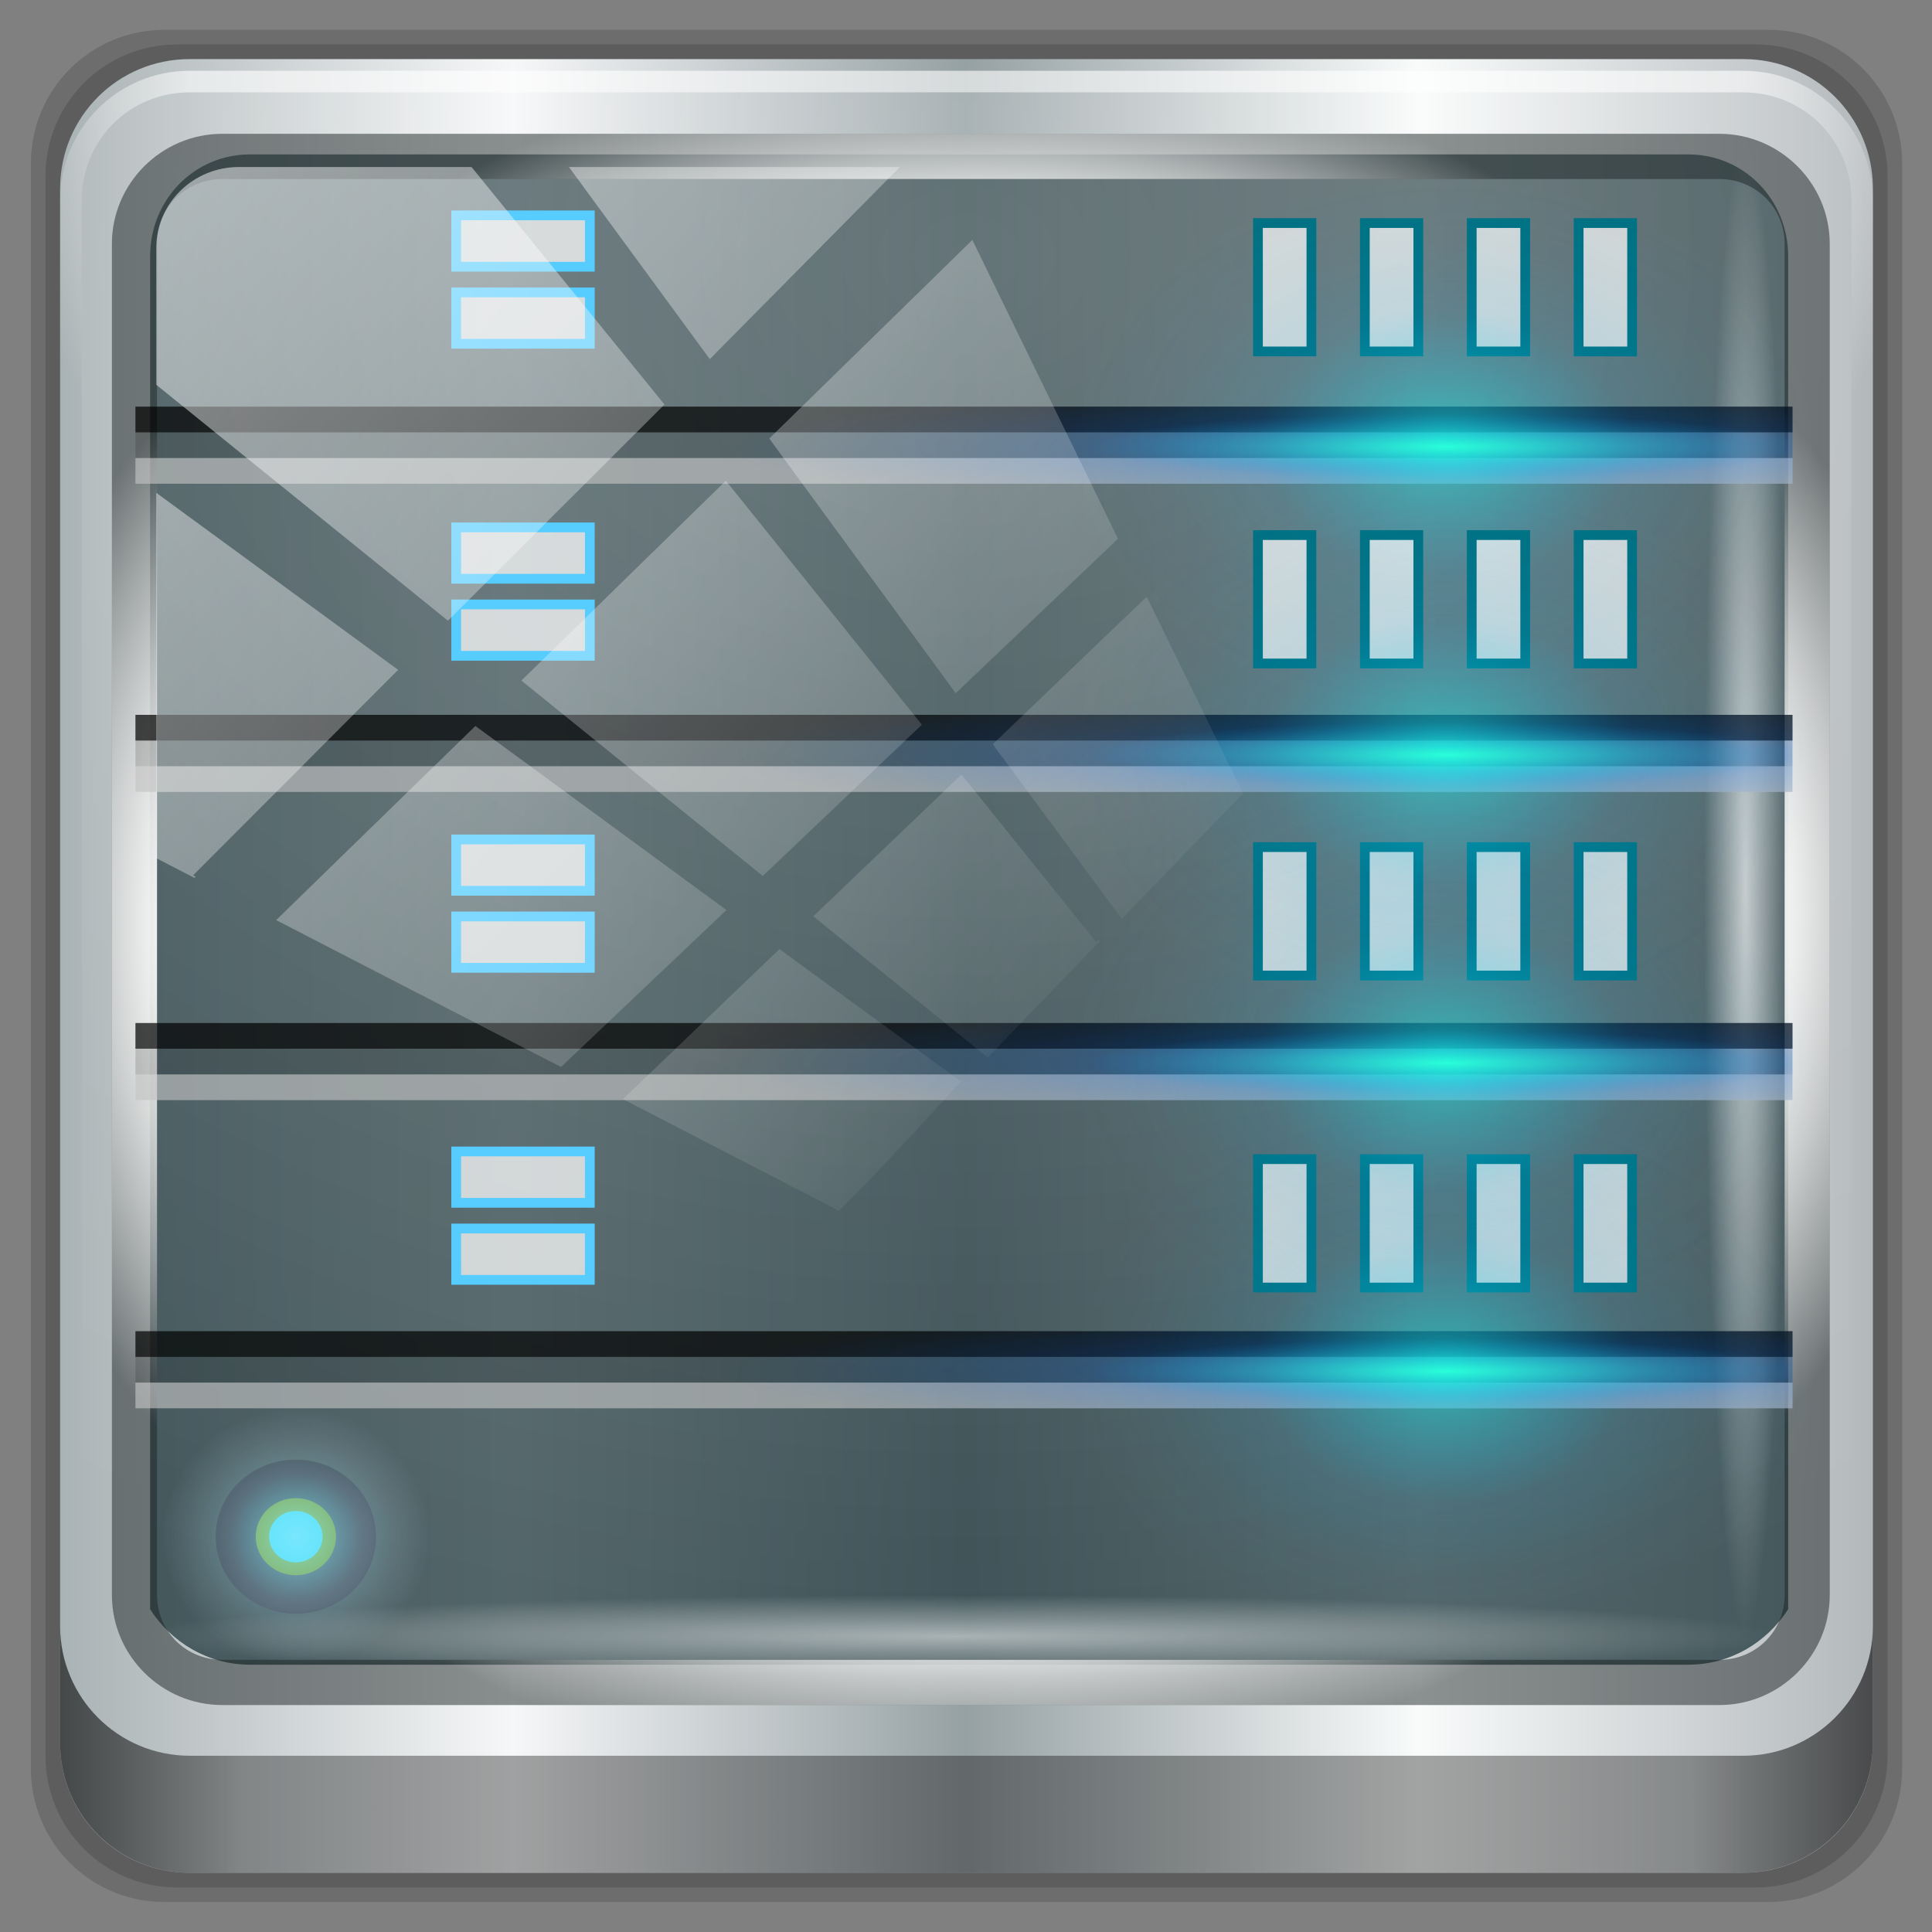 <?xml version="1.0" encoding="UTF-8" standalone="no"?>
<svg
   xmlns:dc="http://purl.org/dc/elements/1.1/"
   xmlns:cc="http://creativecommons.org/ns#"
   xmlns:rdf="http://www.w3.org/1999/02/22-rdf-syntax-ns#"
   xmlns:svg="http://www.w3.org/2000/svg"
   xmlns="http://www.w3.org/2000/svg"
   xmlns:xlink="http://www.w3.org/1999/xlink"
   xmlns:sodipodi="http://sodipodi.sourceforge.net/DTD/sodipodi-0.dtd"
   xmlns:inkscape="http://www.inkscape.org/namespaces/inkscape"
   sodipodi:docname="emblem-database.svg"
   inkscape:version="1.0beta2 (2b71d25d45, 2019-12-03)"
   version="1.1"
   id="svg2"
   height="32"
   width="32">
  <rect width="100%" height="100%" fill="#808080" stroke="none"/>
  <script
     id="script2985"
     xlink:href="" />
  <defs
     id="defs4">
    <linearGradient
       id="linearGradient4213-7"
       inkscape:collect="always">
      <stop
         id="stop4215-6"
         offset="0"
         style="stop-color:#ffffff;stop-opacity:1;" />
      <stop
         id="stop4217-5"
         offset="1"
         style="stop-color:#ffffff;stop-opacity:0;" />
    </linearGradient>
    <clipPath
       id="clipPath4156-4"
       clipPathUnits="userSpaceOnUse">
      <path
         inkscape:connector-curvature="0"
         id="path4158-0"
         d="m 27.046,-55.695 -14.214,13.321 0.061,0 15.653,21.771 10.231,-10.546 C 38.562,-32.302 27.468,-54.819 27.046,-55.695 z M 9.647,-39.383 -5.241,-25.321 15.988,-7.806 26.372,-18.383 9.647,-39.383 z m 31.491,12.951 -9.741,9.714 8.945,12.458 7.781,-7.555 -6.984,-14.617 z m -49.84,4.379 -13.754,12.982 26.283,13.846 0.061,-0.062 -0.123,-0.062 L 13.599,-5.401 -8.702,-22.053 z m 38.015,7.401 -9.803,9.775 11.579,9.559 7.628,-7.401 -8.669,-11.009 -0.735,-0.925 z m 20.187,5.674 -7.383,7.216 6.188,8.542 5.82,-6.137 -4.626,-9.621 z m -32.195,6.322 -9.557,9.498 13.662,7.185 7.934,-7.678 -12.039,-9.004 z m 23.312,2.374 -7.107,6.938 8.363,6.907 5.361,-5.674 -0.061,-0.092 -0.092,0.123 -6.464,-8.203 z m -8.73,8.542 -7.505,7.339 10.354,5.458 c 1.397,-1.321 5.675,-6.123 5.851,-6.322 L 31.886,8.26 z"
         style="opacity:0.6;fill:#ffffff;fill-opacity:1;stroke:none" />
    </clipPath>
    <radialGradient
       gradientUnits="userSpaceOnUse"
       r="24"
       fy="35"
       fx="33"
       cy="35"
       cx="33"
       id="radialGradient4296"
       xlink:href="#linearGradient4290"
       inkscape:collect="always" />
    <linearGradient
       id="linearGradient4290"
       inkscape:collect="always">
      <stop
         id="stop4292"
         offset="0"
         style="stop-color:#ffffff;stop-opacity:1;" />
      <stop
         id="stop4294"
         offset="1"
         style="stop-color:#ffffff;stop-opacity:0;" />
    </linearGradient>
    <radialGradient
       r="24"
       fy="35"
       fx="33"
       cy="35"
       cx="33"
       gradientUnits="userSpaceOnUse"
       id="radialGradient4224"
       xlink:href="#linearGradient4112-6"
       inkscape:collect="always" />
    <linearGradient
       id="linearGradient4112-6">
      <stop
         style="stop-color:#0ffff4;stop-opacity:0.524;"
         offset="0"
         id="stop4114" />
      <stop
         id="stop3922"
         offset="0.5"
         style="stop-color:#07c0ff;stop-opacity:0.098;" />
      <stop
         id="stop3920"
         offset="0.75"
         style="stop-color:#04bcff;stop-opacity:0.032;" />
      <stop
         style="stop-color:#01bdff;stop-opacity:0;"
         offset="1"
         id="stop4116" />
    </linearGradient>
    <linearGradient
       y2="43.444"
       x2="38.875"
       y1="29.125"
       x1="24.556"
       gradientUnits="userSpaceOnUse"
       id="linearGradient4222"
       xlink:href="#linearGradient3892"
       inkscape:collect="always" />
    <linearGradient
       inkscape:collect="always"
       id="linearGradient3892">
      <stop
         style="stop-color:#3b444e;stop-opacity:1"
         offset="0"
         id="stop3894" />
      <stop
         style="stop-color:#444d58;stop-opacity:1"
         offset="1"
         id="stop3896" />
    </linearGradient>
    <radialGradient
       r="2"
       fy="32.374"
       fx="32.052"
       cy="32.374"
       cx="32.052"
       gradientTransform="matrix(-1.279,0,0,-13.544,72.553,453.89)"
       gradientUnits="userSpaceOnUse"
       id="radialGradient4250"
       xlink:href="#linearGradient3854"
       inkscape:collect="always" />
    <linearGradient
       id="linearGradient3854">
      <stop
         style="stop-color:#44ffbd;stop-opacity:1;"
         offset="0"
         id="stop3856" />
      <stop
         id="stop3957"
         offset="0.5"
         style="stop-color:#0069f6;stop-opacity:0.204;" />
      <stop
         style="stop-color:#0065ee;stop-opacity:0;"
         offset="1"
         id="stop3858" />
    </linearGradient>
    <radialGradient
       r="12.361"
       fy="34"
       fx="32"
       cy="34"
       cx="32"
       gradientTransform="matrix(1,0,0,1.618,0,-21.013)"
       gradientUnits="userSpaceOnUse"
       id="radialGradient4252"
       xlink:href="#linearGradient4112-6"
       inkscape:collect="always" />
    <linearGradient
       id="linearGradient4353">
      <stop
         style="stop-color:#0ffff4;stop-opacity:0.524;"
         offset="0"
         id="stop4355" />
      <stop
         id="stop4357"
         offset="0.5"
         style="stop-color:#07c0ff;stop-opacity:0.098;" />
      <stop
         id="stop4359"
         offset="0.75"
         style="stop-color:#04bcff;stop-opacity:0.032;" />
      <stop
         style="stop-color:#01bdff;stop-opacity:0;"
         offset="1"
         id="stop4361" />
    </linearGradient>
    <radialGradient
       r="2"
       fy="32.374"
       fx="32.052"
       cy="32.374"
       cx="32.052"
       gradientTransform="matrix(-1.279,0,0,-13.544,72.553,453.89)"
       gradientUnits="userSpaceOnUse"
       id="radialGradient4363"
       xlink:href="#linearGradient3854"
       inkscape:collect="always" />
    <linearGradient
       id="linearGradient4365">
      <stop
         style="stop-color:#44ffbd;stop-opacity:1;"
         offset="0"
         id="stop4367" />
      <stop
         id="stop4369"
         offset="0.5"
         style="stop-color:#0069f6;stop-opacity:0.204;" />
      <stop
         style="stop-color:#0065ee;stop-opacity:0;"
         offset="1"
         id="stop4371" />
    </linearGradient>
    <radialGradient
       r="12.361"
       fy="34"
       fx="32"
       cy="34"
       cx="32"
       gradientTransform="matrix(1,0,0,1.618,0,-21.013)"
       gradientUnits="userSpaceOnUse"
       id="radialGradient4373"
       xlink:href="#linearGradient4112-6"
       inkscape:collect="always" />
    <linearGradient
       id="linearGradient4375">
      <stop
         style="stop-color:#0ffff4;stop-opacity:0.524;"
         offset="0"
         id="stop4377" />
      <stop
         id="stop4379"
         offset="0.5"
         style="stop-color:#07c0ff;stop-opacity:0.098;" />
      <stop
         id="stop4381"
         offset="0.75"
         style="stop-color:#04bcff;stop-opacity:0.032;" />
      <stop
         style="stop-color:#01bdff;stop-opacity:0;"
         offset="1"
         id="stop4383" />
    </linearGradient>
    <radialGradient
       r="2"
       fy="32.374"
       fx="32.052"
       cy="32.374"
       cx="32.052"
       gradientTransform="matrix(-1.279,0,0,-13.544,72.553,453.89)"
       gradientUnits="userSpaceOnUse"
       id="radialGradient4385"
       xlink:href="#linearGradient3854"
       inkscape:collect="always" />
    <linearGradient
       id="linearGradient4387">
      <stop
         style="stop-color:#44ffbd;stop-opacity:1;"
         offset="0"
         id="stop4389" />
      <stop
         id="stop4391"
         offset="0.5"
         style="stop-color:#0069f6;stop-opacity:0.204;" />
      <stop
         style="stop-color:#0065ee;stop-opacity:0;"
         offset="1"
         id="stop4393" />
    </linearGradient>
    <radialGradient
       r="12.361"
       fy="34"
       fx="32"
       cy="34"
       cx="32"
       gradientTransform="matrix(1,0,0,1.618,0,-21.013)"
       gradientUnits="userSpaceOnUse"
       id="radialGradient4395"
       xlink:href="#linearGradient4112-6"
       inkscape:collect="always" />
    <linearGradient
       id="linearGradient4397">
      <stop
         style="stop-color:#0ffff4;stop-opacity:0.524;"
         offset="0"
         id="stop4399" />
      <stop
         id="stop4401"
         offset="0.5"
         style="stop-color:#07c0ff;stop-opacity:0.098;" />
      <stop
         id="stop4403"
         offset="0.75"
         style="stop-color:#04bcff;stop-opacity:0.032;" />
      <stop
         style="stop-color:#01bdff;stop-opacity:0;"
         offset="1"
         id="stop4405" />
    </linearGradient>
    <radialGradient
       r="2"
       fy="32.374"
       fx="32.052"
       cy="32.374"
       cx="32.052"
       gradientTransform="matrix(-1.279,0,0,-13.544,72.553,453.89)"
       gradientUnits="userSpaceOnUse"
       id="radialGradient4407"
       xlink:href="#linearGradient3854"
       inkscape:collect="always" />
    <linearGradient
       id="linearGradient4409">
      <stop
         style="stop-color:#44ffbd;stop-opacity:1;"
         offset="0"
         id="stop4411" />
      <stop
         id="stop4413"
         offset="0.5"
         style="stop-color:#0069f6;stop-opacity:0.204;" />
      <stop
         style="stop-color:#0065ee;stop-opacity:0;"
         offset="1"
         id="stop4415" />
    </linearGradient>
    <radialGradient
       r="12.361"
       fy="34"
       fx="32"
       cy="34"
       cx="32"
       gradientTransform="matrix(1,0,0,1.618,0,-21.013)"
       gradientUnits="userSpaceOnUse"
       id="radialGradient4417"
       xlink:href="#linearGradient4112-6"
       inkscape:collect="always" />
    <linearGradient
       id="linearGradient4419">
      <stop
         style="stop-color:#0ffff4;stop-opacity:0.524;"
         offset="0"
         id="stop4421" />
      <stop
         id="stop4423"
         offset="0.5"
         style="stop-color:#07c0ff;stop-opacity:0.098;" />
      <stop
         id="stop4425"
         offset="0.75"
         style="stop-color:#04bcff;stop-opacity:0.032;" />
      <stop
         style="stop-color:#01bdff;stop-opacity:0;"
         offset="1"
         id="stop4427" />
    </linearGradient>
    <radialGradient
       r="43.199"
       fy="44.893"
       fx="13.948"
       cy="44.893"
       cx="13.948"
       gradientTransform="matrix(0.888,0,0,0.049,30.734,-90.708)"
       gradientUnits="userSpaceOnUse"
       id="radialGradient4143"
       xlink:href="#linearGradient4133"
       inkscape:collect="always" />
    <linearGradient
       id="linearGradient4133"
       inkscape:collect="always">
      <stop
         id="stop4135"
         offset="0"
         style="stop-color:#ffffff;stop-opacity:1;" />
      <stop
         id="stop4137"
         offset="1"
         style="stop-color:#ffffff;stop-opacity:0;" />
    </linearGradient>
    <radialGradient
       gradientUnits="userSpaceOnUse"
       gradientTransform="matrix(0.975,0,0,0.049,33.899,80.167)"
       r="43.199"
       fy="44.893"
       fx="13.948"
       cy="44.893"
       cx="13.948"
       id="radialGradient4139"
       xlink:href="#linearGradient4133"
       inkscape:collect="always" />
    <linearGradient
       gradientUnits="userSpaceOnUse"
       y2="88.172"
       x2="94.5"
       y1="88.172"
       x1="1.5"
       id="linearGradient4129"
       xlink:href="#linearGradient3832-0-6-1-1"
       inkscape:collect="always"
       gradientTransform="translate(-1.3770563e-6,1.3697672e-7)" />
    <linearGradient
       id="linearGradient3832-0-6-1-1">
      <stop
         id="stop3834-6-3-7-1"
         offset="0"
         style="stop-color:#000000;stop-opacity:1;" />
      <stop
         style="stop-color:#000000;stop-opacity:0.588;"
         offset="0.1"
         id="stop3872-2-4" />
      <stop
         id="stop3844-6-2-7-6"
         offset="0.9"
         style="stop-color:#000000;stop-opacity:0.588;" />
      <stop
         id="stop3836-5-0-2-9"
         offset="1"
         style="stop-color:#000000;stop-opacity:1;" />
    </linearGradient>
    <linearGradient
       gradientUnits="userSpaceOnUse"
       y2="4.447"
       x2="59.517"
       y1="4.447"
       x1="-30.595"
       id="linearGradient4272"
       xlink:href="#linearGradient5602"
       inkscape:collect="always"
       gradientTransform="matrix(0.975,0,0,0.977,33.899,41.657)" />
    <linearGradient
       id="linearGradient5602">
      <stop
         id="stop5604"
         style="stop-color:#3e464f;stop-opacity:1;"
         offset="0" />
      <stop
         id="stop5606"
         style="stop-color:#3d494d;stop-opacity:1;"
         offset="1" />
    </linearGradient>
    <radialGradient
       r="41"
       fy="6.213"
       fx="158"
       cy="6.213"
       cx="158"
       gradientTransform="matrix(0,1.621,-2.038,0,160.664,-243.037)"
       gradientUnits="userSpaceOnUse"
       id="radialGradient4073"
       xlink:href="#linearGradient3888-8-4-8-6"
       inkscape:collect="always" />
    <linearGradient
       id="linearGradient3888-8-4-8-6"
       inkscape:collect="always">
      <stop
         id="stop3890-4-7-9-7"
         offset="0"
         style="stop-color:#ffffff;stop-opacity:1;" />
      <stop
         id="stop3892-5-8-2-7"
         offset="1"
         style="stop-color:#ffffff;stop-opacity:0;" />
    </linearGradient>
    <radialGradient
       r="42"
       fy="-27"
       fx="48"
       cy="-27"
       cx="48"
       gradientTransform="matrix(-1.072,0,0,-0.875,199.464,-19.126)"
       gradientUnits="userSpaceOnUse"
       id="radialGradient4075"
       xlink:href="#linearGradient4091-0-3-0-7"
       inkscape:collect="always" />
    <linearGradient
       id="linearGradient4091-0-3-0-7">
      <stop
         id="stop4093-3-6-4-2"
         offset="0"
         style="stop-color:#ffffff;stop-opacity:1;" />
      <stop
         style="stop-color:#ffffff;stop-opacity:1;"
         offset="0.8"
         id="stop4099-6-1-8-3" />
      <stop
         id="stop4095-1-0-7-9"
         offset="1"
         style="stop-color:#ffffff;stop-opacity:0;" />
    </linearGradient>
    <linearGradient
       y2="47"
       x2="90"
       y1="47"
       x1="6"
       gradientTransform="matrix(1.107,0,0,1.107,-5.143,-4.036)"
       gradientUnits="userSpaceOnUse"
       id="linearGradient4071"
       xlink:href="#linearGradient6139-0"
       inkscape:collect="always" />
    <linearGradient
       id="linearGradient6139-0">
      <stop
         style="stop-color:#b7b7b7;stop-opacity:1;"
         offset="0"
         id="stop6141-2" />
      <stop
         id="stop6151-0"
         offset="0.25"
         style="stop-color:#ffffff;stop-opacity:1;" />
      <stop
         id="stop6147-1"
         offset="0.5"
         style="stop-color:#9d9d9d;stop-opacity:1;" />
      <stop
         style="stop-color:#fafafa;stop-opacity:1;"
         offset="0.75"
         id="stop6149-4" />
      <stop
         style="stop-color:#b7b7b7;stop-opacity:1;"
         offset="1"
         id="stop6143-4" />
    </linearGradient>
    <radialGradient
       inkscape:collect="always"
       xlink:href="#linearGradient3854"
       id="radialGradient4504"
       gradientUnits="userSpaceOnUse"
       gradientTransform="matrix(-1.279,0,0,-13.544,72.553,453.89)"
       cx="32.052"
       cy="32.374"
       fx="32.052"
       fy="32.374"
       r="2" />
    <radialGradient
       inkscape:collect="always"
       xlink:href="#linearGradient4112-6"
       id="radialGradient4506"
       gradientUnits="userSpaceOnUse"
       gradientTransform="matrix(1,0,0,1.618,0,-21.013)"
       cx="32"
       cy="34"
       fx="32"
       fy="34"
       r="12.361" />
    <linearGradient
       y2="47"
       x2="90"
       y1="47"
       x1="6"
       gradientTransform="matrix(1.107,0,0,1.107,-11.495,-23.127)"
       gradientUnits="userSpaceOnUse"
       id="linearGradient5080"
       xlink:href="#linearGradient6139-0"
       inkscape:collect="always" />
    <linearGradient
       y2="4.447"
       x2="59.517"
       y1="4.447"
       x1="-30.595"
       gradientTransform="matrix(0.975,0,0,0.977,27.546,22.566)"
       gradientUnits="userSpaceOnUse"
       id="linearGradient5082"
       xlink:href="#linearGradient5602"
       inkscape:collect="always" />
    <linearGradient
       y2="88.172"
       x2="94.5"
       y1="88.172"
       x1="1.5"
       gradientTransform="translate(-6.353,-19.091)"
       gradientUnits="userSpaceOnUse"
       id="linearGradient5084"
       xlink:href="#linearGradient3832-0-6-1-1"
       inkscape:collect="always" />
    <radialGradient
       r="43.199"
       fy="44.893"
       fx="13.948"
       cy="44.893"
       cx="13.948"
       gradientTransform="matrix(0.975,0,0,0.049,27.546,61.076)"
       gradientUnits="userSpaceOnUse"
       id="radialGradient5086"
       xlink:href="#linearGradient4133"
       inkscape:collect="always" />
    <radialGradient
       r="43.199"
       fy="44.893"
       fx="13.948"
       cy="44.893"
       cx="13.948"
       gradientTransform="matrix(0.888,0,0,0.049,11.644,-84.356)"
       gradientUnits="userSpaceOnUse"
       id="radialGradient5088"
       xlink:href="#linearGradient4133"
       inkscape:collect="always" />
    <radialGradient
       r="41"
       fy="6.213"
       fx="158"
       cy="6.213"
       cx="158"
       gradientTransform="matrix(0,1.621,-2.038,0,160.664,-243.037)"
       gradientUnits="userSpaceOnUse"
       id="radialGradient5090"
       xlink:href="#linearGradient3888-8-4-8-6"
       inkscape:collect="always" />
    <radialGradient
       r="42"
       fy="-27"
       fx="48"
       cy="-27"
       cx="48"
       gradientTransform="matrix(-1.072,0,0,-0.875,199.464,-19.126)"
       gradientUnits="userSpaceOnUse"
       id="radialGradient5092"
       xlink:href="#linearGradient4091-0-3-0-7"
       inkscape:collect="always" />
    <radialGradient
       r="2"
       fy="32.374"
       fx="32.052"
       cy="32.374"
       cx="32.052"
       gradientTransform="matrix(-1.279,0,0,-13.544,72.553,453.89)"
       gradientUnits="userSpaceOnUse"
       id="radialGradient5094"
       xlink:href="#linearGradient3854"
       inkscape:collect="always" />
    <radialGradient
       r="12.361"
       fy="34"
       fx="32"
       cy="34"
       cx="32"
       gradientTransform="matrix(1,0,0,1.618,0,-21.013)"
       gradientUnits="userSpaceOnUse"
       id="radialGradient5096"
       xlink:href="#linearGradient4112-6"
       inkscape:collect="always" />
    <linearGradient
       y2="43.444"
       x2="38.875"
       y1="29.125"
       x1="24.556"
       gradientUnits="userSpaceOnUse"
       id="linearGradient5098"
       xlink:href="#linearGradient3892"
       inkscape:collect="always" />
    <radialGradient
       r="24"
       fy="35"
       fx="33"
       cy="35"
       cx="33"
       gradientUnits="userSpaceOnUse"
       id="radialGradient5100"
       xlink:href="#linearGradient4112-6"
       inkscape:collect="always" />
    <radialGradient
       r="24"
       fy="35"
       fx="33"
       cy="35"
       cx="33"
       gradientUnits="userSpaceOnUse"
       id="radialGradient5102"
       xlink:href="#linearGradient4290"
       inkscape:collect="always" />
    <linearGradient
       y2="14.514"
       x2="50.528"
       y1="-28.642"
       x1="2.771"
       gradientUnits="userSpaceOnUse"
       id="linearGradient5104"
       xlink:href="#linearGradient4213-7"
       inkscape:collect="always" />
    <radialGradient
       r="2"
       fy="32.374"
       fx="32.052"
       cy="32.374"
       cx="32.052"
       gradientTransform="matrix(-1.279,0,0,-13.544,72.553,453.89)"
       gradientUnits="userSpaceOnUse"
       id="radialGradient5116"
       xlink:href="#linearGradient3854"
       inkscape:collect="always" />
    <radialGradient
       r="12.361"
       fy="34"
       fx="32"
       cy="34"
       cx="32"
       gradientTransform="matrix(1,0,0,1.618,0,-21.013)"
       gradientUnits="userSpaceOnUse"
       id="radialGradient5118"
       xlink:href="#linearGradient4112-6"
       inkscape:collect="always" />
    <radialGradient
       r="2"
       fy="32.374"
       fx="32.052"
       cy="32.374"
       cx="32.052"
       gradientTransform="matrix(-1.279,0,0,-13.544,72.553,453.89)"
       gradientUnits="userSpaceOnUse"
       id="radialGradient5130"
       xlink:href="#linearGradient3854"
       inkscape:collect="always" />
    <radialGradient
       r="12.361"
       fy="34"
       fx="32"
       cy="34"
       cx="32"
       gradientTransform="matrix(1,0,0,1.618,0,-21.013)"
       gradientUnits="userSpaceOnUse"
       id="radialGradient5132"
       xlink:href="#linearGradient4112-6"
       inkscape:collect="always" />
    <radialGradient
       r="2"
       fy="32.374"
       fx="32.052"
       cy="32.374"
       cx="32.052"
       gradientTransform="matrix(-1.279,0,0,-13.544,72.553,453.89)"
       gradientUnits="userSpaceOnUse"
       id="radialGradient5144"
       xlink:href="#linearGradient3854"
       inkscape:collect="always" />
    <radialGradient
       r="12.361"
       fy="34"
       fx="32"
       cy="34"
       cx="32"
       gradientTransform="matrix(1,0,0,1.618,0,-21.013)"
       gradientUnits="userSpaceOnUse"
       id="radialGradient5146"
       xlink:href="#linearGradient4112-6"
       inkscape:collect="always" />
    <linearGradient
       id="linearGradient6139-0-1">
      <stop
         style="stop-color:#b7b7b7;stop-opacity:1;"
         offset="0"
         id="stop6141-2-0" />
      <stop
         id="stop6151-0-0"
         offset="0.25"
         style="stop-color:#ffffff;stop-opacity:1;" />
      <stop
         id="stop6147-1-2"
         offset="0.5"
         style="stop-color:#9d9d9d;stop-opacity:1;" />
      <stop
         style="stop-color:#fafafa;stop-opacity:1;"
         offset="0.75"
         id="stop6149-4-4" />
      <stop
         style="stop-color:#b7b7b7;stop-opacity:1;"
         offset="1"
         id="stop6143-4-2" />
    </linearGradient>
    <linearGradient
       id="linearGradient4091-0-3-0-7-7">
      <stop
         id="stop4093-3-6-4-2-6"
         offset="0"
         style="stop-color:#ffffff;stop-opacity:1;" />
      <stop
         style="stop-color:#ffffff;stop-opacity:1;"
         offset="0.8"
         id="stop4099-6-1-8-3-0" />
      <stop
         id="stop4095-1-0-7-9-1"
         offset="1"
         style="stop-color:#ffffff;stop-opacity:0;" />
    </linearGradient>
    <linearGradient
       id="linearGradient5602-2">
      <stop
         id="stop5604-1"
         style="stop-color:#3e464f;stop-opacity:1;"
         offset="0" />
      <stop
         id="stop5606-7"
         style="stop-color:#3d494d;stop-opacity:1;"
         offset="1" />
    </linearGradient>
    <linearGradient
       id="linearGradient3832-0-6-1-1-6">
      <stop
         id="stop3834-6-3-7-1-0"
         offset="0"
         style="stop-color:#000000;stop-opacity:1;" />
      <stop
         style="stop-color:#000000;stop-opacity:0.588;"
         offset="0.1"
         id="stop3872-2-4-2" />
      <stop
         id="stop3844-6-2-7-6-5"
         offset="0.9"
         style="stop-color:#000000;stop-opacity:0.588;" />
      <stop
         id="stop3836-5-0-2-9-3"
         offset="1"
         style="stop-color:#000000;stop-opacity:1;" />
    </linearGradient>
    <radialGradient
       r="2"
       fy="32.374"
       fx="32.052"
       cy="32.374"
       cx="32.052"
       gradientTransform="matrix(-1.279,0,0,-13.544,72.553,453.89)"
       gradientUnits="userSpaceOnUse"
       id="radialGradient4250-3"
       xlink:href="#linearGradient3854-0"
       inkscape:collect="always" />
    <linearGradient
       id="linearGradient3854-0">
      <stop
         style="stop-color:#44ffbd;stop-opacity:1;"
         offset="0"
         id="stop3856-6" />
      <stop
         id="stop3957-3"
         offset="0.5"
         style="stop-color:#0069f6;stop-opacity:0.204;" />
      <stop
         style="stop-color:#0065ee;stop-opacity:0;"
         offset="1"
         id="stop3858-3" />
    </linearGradient>
    <radialGradient
       r="12.361"
       fy="34"
       fx="32"
       cy="34"
       cx="32"
       gradientTransform="matrix(1,0,0,1.618,0,-21.013)"
       gradientUnits="userSpaceOnUse"
       id="radialGradient4252-0"
       xlink:href="#linearGradient4112-6-6"
       inkscape:collect="always" />
    <linearGradient
       id="linearGradient4112-6-6">
      <stop
         style="stop-color:#0ffff4;stop-opacity:0.165;"
         offset="0"
         id="stop4114-4" />
      <stop
         id="stop3922-5"
         offset="0.5"
         style="stop-color:#07c0ff;stop-opacity:0.098;" />
      <stop
         id="stop3920-1"
         offset="0.75"
         style="stop-color:#04bcff;stop-opacity:0.032;" />
      <stop
         style="stop-color:#01bdff;stop-opacity:0;"
         offset="1"
         id="stop4116-4" />
    </linearGradient>
    <radialGradient
       r="2"
       fy="32.374"
       fx="32.052"
       cy="32.374"
       cx="32.052"
       gradientTransform="matrix(-1.279,0,0,-13.544,72.553,453.89)"
       gradientUnits="userSpaceOnUse"
       id="radialGradient5324"
       xlink:href="#linearGradient3854-0"
       inkscape:collect="always" />
    <linearGradient
       id="linearGradient5326">
      <stop
         style="stop-color:#44ffbd;stop-opacity:1;"
         offset="0"
         id="stop5328" />
      <stop
         id="stop5330"
         offset="0.5"
         style="stop-color:#0069f6;stop-opacity:0.204;" />
      <stop
         style="stop-color:#0065ee;stop-opacity:0;"
         offset="1"
         id="stop5332" />
    </linearGradient>
    <radialGradient
       r="12.361"
       fy="34"
       fx="32"
       cy="34"
       cx="32"
       gradientTransform="matrix(1,0,0,1.618,0,-21.013)"
       gradientUnits="userSpaceOnUse"
       id="radialGradient5334"
       xlink:href="#linearGradient4112-6-6"
       inkscape:collect="always" />
    <linearGradient
       id="linearGradient5336">
      <stop
         style="stop-color:#0ffff4;stop-opacity:0.524;"
         offset="0"
         id="stop5338" />
      <stop
         id="stop5340"
         offset="0.5"
         style="stop-color:#07c0ff;stop-opacity:0.098;" />
      <stop
         id="stop5342"
         offset="0.75"
         style="stop-color:#04bcff;stop-opacity:0.032;" />
      <stop
         style="stop-color:#01bdff;stop-opacity:0;"
         offset="1"
         id="stop5344" />
    </linearGradient>
    <radialGradient
       r="2"
       fy="32.374"
       fx="32.052"
       cy="32.374"
       cx="32.052"
       gradientTransform="matrix(-1.279,0,0,-13.544,72.553,453.89)"
       gradientUnits="userSpaceOnUse"
       id="radialGradient5346"
       xlink:href="#linearGradient3854-0"
       inkscape:collect="always" />
    <linearGradient
       id="linearGradient5348">
      <stop
         style="stop-color:#44ffbd;stop-opacity:1;"
         offset="0"
         id="stop5350" />
      <stop
         id="stop5352"
         offset="0.5"
         style="stop-color:#0069f6;stop-opacity:0.204;" />
      <stop
         style="stop-color:#0065ee;stop-opacity:0;"
         offset="1"
         id="stop5354" />
    </linearGradient>
    <radialGradient
       r="12.361"
       fy="34"
       fx="32"
       cy="34"
       cx="32"
       gradientTransform="matrix(1,0,0,1.618,0,-21.013)"
       gradientUnits="userSpaceOnUse"
       id="radialGradient5356"
       xlink:href="#linearGradient4112-6-6"
       inkscape:collect="always" />
    <linearGradient
       id="linearGradient5358">
      <stop
         style="stop-color:#0ffff4;stop-opacity:0.524;"
         offset="0"
         id="stop5360" />
      <stop
         id="stop5362"
         offset="0.5"
         style="stop-color:#07c0ff;stop-opacity:0.098;" />
      <stop
         id="stop5364"
         offset="0.75"
         style="stop-color:#04bcff;stop-opacity:0.032;" />
      <stop
         style="stop-color:#01bdff;stop-opacity:0;"
         offset="1"
         id="stop5366" />
    </linearGradient>
    <radialGradient
       r="2"
       fy="32.374"
       fx="32.052"
       cy="32.374"
       cx="32.052"
       gradientTransform="matrix(-1.279,0,0,-13.544,72.553,453.89)"
       gradientUnits="userSpaceOnUse"
       id="radialGradient5368"
       xlink:href="#linearGradient3854-0"
       inkscape:collect="always" />
    <linearGradient
       id="linearGradient5370">
      <stop
         style="stop-color:#44ffbd;stop-opacity:1;"
         offset="0"
         id="stop5372" />
      <stop
         id="stop5374"
         offset="0.5"
         style="stop-color:#0069f6;stop-opacity:0.204;" />
      <stop
         style="stop-color:#0065ee;stop-opacity:0;"
         offset="1"
         id="stop5376" />
    </linearGradient>
    <radialGradient
       r="12.361"
       fy="34"
       fx="32"
       cy="34"
       cx="32"
       gradientTransform="matrix(1,0,0,1.618,0,-21.013)"
       gradientUnits="userSpaceOnUse"
       id="radialGradient5378"
       xlink:href="#linearGradient4112-6-6"
       inkscape:collect="always" />
    <linearGradient
       id="linearGradient5380">
      <stop
         style="stop-color:#0ffff4;stop-opacity:0.524;"
         offset="0"
         id="stop5382" />
      <stop
         id="stop5384"
         offset="0.5"
         style="stop-color:#07c0ff;stop-opacity:0.098;" />
      <stop
         id="stop5386"
         offset="0.75"
         style="stop-color:#04bcff;stop-opacity:0.032;" />
      <stop
         style="stop-color:#01bdff;stop-opacity:0;"
         offset="1"
         id="stop5388" />
    </linearGradient>
    <linearGradient
       id="linearGradient5395">
      <stop
         style="stop-color:#0ffff4;stop-opacity:0.524;"
         offset="0"
         id="stop5397" />
      <stop
         id="stop5399"
         offset="0.5"
         style="stop-color:#07c0ff;stop-opacity:0.098;" />
      <stop
         id="stop5401"
         offset="0.75"
         style="stop-color:#04bcff;stop-opacity:0.032;" />
      <stop
         style="stop-color:#01bdff;stop-opacity:0;"
         offset="1"
         id="stop5403" />
    </linearGradient>
    <clipPath
       id="clipPath4156-4-6"
       clipPathUnits="userSpaceOnUse">
      <path
         inkscape:connector-curvature="0"
         id="path4158-0-1"
         d="m 27.046,-55.695 -14.214,13.321 0.061,0 15.653,21.771 10.231,-10.546 C 38.562,-32.302 27.468,-54.819 27.046,-55.695 z M 9.647,-39.383 -5.241,-25.321 15.988,-7.806 26.372,-18.383 9.647,-39.383 z m 31.491,12.951 -9.741,9.714 8.945,12.458 7.781,-7.555 -6.984,-14.617 z m -49.84,4.379 -13.754,12.982 26.283,13.846 0.061,-0.062 -0.123,-0.062 L 13.599,-5.401 -8.702,-22.053 z m 38.015,7.401 -9.803,9.775 11.579,9.559 7.628,-7.401 -8.669,-11.009 -0.735,-0.925 z m 20.187,5.674 -7.383,7.216 6.188,8.542 5.82,-6.137 -4.626,-9.621 z m -32.195,6.322 -9.557,9.498 13.662,7.185 7.934,-7.678 -12.039,-9.004 z m 23.312,2.374 -7.107,6.938 8.363,6.907 5.361,-5.674 -0.061,-0.092 -0.092,0.123 -6.464,-8.203 z m -8.73,8.542 -7.505,7.339 10.354,5.458 c 1.397,-1.321 5.675,-6.123 5.851,-6.322 L 31.886,8.26 z"
         style="opacity:0.6;fill:#ffffff;fill-opacity:1;stroke:none" />
    </clipPath>
    <linearGradient
       y2="47"
       x2="90"
       y1="47"
       x1="6"
       gradientTransform="matrix(1.103,0,0,1.102,-38.5,-45.284)"
       gradientUnits="userSpaceOnUse"
       id="linearGradient4071-4"
       xlink:href="#linearGradient6139-0-7"
       inkscape:collect="always" />
    <linearGradient
       id="linearGradient6139-0-7">
      <stop
         style="stop-color:#a9b2b4;stop-opacity:1"
         offset="0"
         id="stop6141-2-6" />
      <stop
         id="stop6151-0-5"
         offset="0.25"
         style="stop-color:#f6f7f8;stop-opacity:1" />
      <stop
         id="stop6147-1-6"
         offset="0.5"
         style="stop-color:#96a1a4;stop-opacity:1" />
      <stop
         style="stop-color:#f9fbfb;stop-opacity:1"
         offset="0.75"
         id="stop6149-4-9" />
      <stop
         style="stop-color:#b3b8bb;stop-opacity:1"
         offset="1"
         id="stop6143-4-3" />
    </linearGradient>
    <linearGradient
       gradientUnits="userSpaceOnUse"
       y2="88.172"
       x2="94.5"
       y1="88.172"
       x1="1.5"
       id="linearGradient4129-7"
       xlink:href="#linearGradient3832-0-6-1-1"
       inkscape:collect="always"
       gradientTransform="matrix(0.997,0,0,0.995,-33.374,-41.269)" />
    <radialGradient
       r="43.199"
       fy="44.893"
       fx="13.948"
       cy="44.893"
       cx="13.948"
       gradientTransform="matrix(0.972,0,0,0.049,0.408,38.503)"
       gradientUnits="userSpaceOnUse"
       id="radialGradient7462"
       xlink:href="#linearGradient4213-7"
       inkscape:collect="always" />
    <radialGradient
       r="43.199"
       fy="44.893"
       fx="13.948"
       cy="44.893"
       cx="13.948"
       gradientTransform="matrix(0.884,0,0,0.049,-9.88,-56.484)"
       gradientUnits="userSpaceOnUse"
       id="radialGradient7464"
       xlink:href="#linearGradient4213-7"
       inkscape:collect="always" />
    <linearGradient
       y2="14.514"
       x2="50.528"
       y1="-28.642"
       x1="2.771"
       gradientUnits="userSpaceOnUse"
       id="linearGradient4767"
       xlink:href="#linearGradient4213-7"
       inkscape:collect="always" />
    <clipPath
       clipPathUnits="userSpaceOnUse"
       id="clipPath4156-4-1">
      <path
         style="opacity:0.6;fill:#ffffff;fill-opacity:1;stroke:none"
         d="m 27.046,-55.695 -14.214,13.321 h 0.061 l 15.653,21.771 10.231,-10.546 C 38.562,-32.302 27.468,-54.819 27.046,-55.695 Z M 9.647,-39.383 -5.241,-25.321 15.988,-7.806 26.372,-18.383 Z m 31.491,12.951 -9.741,9.714 8.945,12.458 7.781,-7.555 z m -49.84,4.379 -13.754,12.982 26.283,13.846 0.061,-0.062 -0.123,-0.062 L 13.599,-5.401 -8.702,-22.053 Z m 38.015,7.401 -9.803,9.775 11.579,9.559 7.628,-7.401 -8.669,-11.009 z m 20.187,5.674 -7.383,7.216 6.188,8.542 5.82,-6.137 z m -32.195,6.322 -9.557,9.498 13.662,7.185 7.934,-7.678 z m 23.312,2.374 -7.107,6.938 8.363,6.907 5.361,-5.674 -0.061,-0.092 -0.092,0.123 -6.464,-8.203 z m -8.73,8.542 -7.505,7.339 10.354,5.458 c 1.397,-1.321 5.675,-6.123 5.851,-6.322 z"
         id="path4158-0-8"
         inkscape:connector-curvature="0" />
    </clipPath>
    <radialGradient
       inkscape:collect="always"
       xlink:href="#linearGradient4213-7"
       id="radialGradient4073-9"
       gradientUnits="userSpaceOnUse"
       gradientTransform="matrix(0,1.786,-2.249,0,28.434,-311.885)"
       cx="158"
       cy="6.213"
       fx="158"
       fy="6.213"
       r="41" />
    <radialGradient
       inkscape:collect="always"
       xlink:href="#linearGradient4091-0-3-0-7"
       id="radialGradient4075-8"
       gradientUnits="userSpaceOnUse"
       gradientTransform="matrix(-1.183,0,0,-0.964,71.244,-65.206)"
       cx="48"
       cy="-27"
       fx="48"
       fy="-27"
       r="42" />
    <radialGradient
       inkscape:collect="always"
       xlink:href="#linearGradient4091-0-3-0-7"
       id="radialGradient4279"
       cx="14.688"
       cy="3.438"
       fx="14.688"
       fy="3.438"
       r="45.188"
       gradientTransform="matrix(1.128,-0.028,0.024,0.983,-86.021,21.535)"
       gradientUnits="userSpaceOnUse" />
    <radialGradient
       inkscape:collect="always"
       xlink:href="#linearGradient3854"
       id="radialGradient1160"
       gradientUnits="userSpaceOnUse"
       gradientTransform="matrix(-1.676,0,0,-18.506,33.72,560.077)"
       cx="32.052"
       cy="32.374"
       fx="32.052"
       fy="32.374"
       r="2" />
    <radialGradient
       inkscape:collect="always"
       xlink:href="#linearGradient4112-6"
       id="radialGradient1162"
       gradientUnits="userSpaceOnUse"
       gradientTransform="matrix(1.113,0,0,1.548,-55.697,-91.561)"
       cx="32"
       cy="34"
       fx="32"
       fy="34"
       r="12.361" />
    <radialGradient
       inkscape:collect="always"
       xlink:href="#linearGradient3854"
       id="radialGradient1197"
       gradientUnits="userSpaceOnUse"
       gradientTransform="matrix(-1.676,0,0,-18.506,49.445,560.077)"
       cx="32.052"
       cy="32.374"
       fx="32.052"
       fy="32.374"
       r="2" />
    <radialGradient
       inkscape:collect="always"
       xlink:href="#linearGradient4112-6"
       id="radialGradient1199"
       gradientUnits="userSpaceOnUse"
       gradientTransform="matrix(1.113,0,0,1.548,-39.972,-91.561)"
       cx="32"
       cy="34"
       fx="32"
       fy="34"
       r="12.361" />
    <radialGradient
       inkscape:collect="always"
       xlink:href="#linearGradient3854"
       id="radialGradient1211"
       gradientUnits="userSpaceOnUse"
       gradientTransform="matrix(-1.676,0,0,-18.506,65.17,560.077)"
       cx="32.052"
       cy="32.374"
       fx="32.052"
       fy="32.374"
       r="2" />
    <radialGradient
       inkscape:collect="always"
       xlink:href="#linearGradient4112-6"
       id="radialGradient1213"
       gradientUnits="userSpaceOnUse"
       gradientTransform="matrix(1.113,0,0,1.548,-24.247,-91.561)"
       cx="32"
       cy="34"
       fx="32"
       fy="34"
       r="12.361" />
    <radialGradient
       inkscape:collect="always"
       xlink:href="#linearGradient3854"
       id="radialGradient1225"
       gradientUnits="userSpaceOnUse"
       gradientTransform="matrix(-1.676,0,0,-18.506,80.894,560.077)"
       cx="32.052"
       cy="32.374"
       fx="32.052"
       fy="32.374"
       r="2" />
    <radialGradient
       inkscape:collect="always"
       xlink:href="#linearGradient4112-6"
       id="radialGradient1227"
       gradientUnits="userSpaceOnUse"
       gradientTransform="matrix(1.113,0,0,1.548,-8.523,-91.561)"
       cx="32"
       cy="34"
       fx="32"
       fy="34"
       r="12.361" />
    <linearGradient
       inkscape:collect="always"
       xlink:href="#linearGradient3892"
       id="linearGradient4222-6"
       gradientUnits="userSpaceOnUse"
       x1="24.556"
       y1="29.125"
       x2="38.875"
       y2="43.444"
       gradientTransform="matrix(0.171,0,0,0.164,-25.465,29.883)" />
    <radialGradient
       inkscape:collect="always"
       xlink:href="#linearGradient4112-6"
       id="radialGradient4224-1"
       gradientUnits="userSpaceOnUse"
       cx="33"
       cy="35"
       fx="33"
       fy="35"
       r="24"
       gradientTransform="matrix(0.285,0,0,0.273,-29.222,26.061)" />
    <radialGradient
       inkscape:collect="always"
       xlink:href="#linearGradient4213-7"
       id="radialGradient4296-8"
       cx="33"
       cy="35"
       fx="33"
       fy="35"
       r="24"
       gradientUnits="userSpaceOnUse"
       gradientTransform="matrix(0.285,0,0,0.273,-29.222,26.061)" />
    <radialGradient
       inkscape:collect="always"
       xlink:href="#linearGradient4091-0-3-0-7"
       id="radialGradient1200"
       gradientUnits="userSpaceOnUse"
       gradientTransform="matrix(1.128,-0.028,0.024,0.983,-1.972,1.151)"
       cx="14.688"
       cy="3.438"
       fx="14.688"
       fy="3.438"
       r="45.188" />
  </defs>
  <sodipodi:namedview
     inkscape:document-rotation="0"
     inkscape:window-maximized="1"
     inkscape:window-y="21"
     inkscape:window-x="0"
     inkscape:window-height="1029"
     inkscape:window-width="1920"
     objecttolerance="1"
     guidetolerance="1"
     gridtolerance="1"
     inkscape:showpageshadow="false"
     inkscape:grid-bbox="true"
     inkscape:document-units="px"
     showgrid="true"
     inkscape:current-layer="g5221"
     inkscape:cy="53.361318"
     inkscape:cx="57.890992"
     inkscape:zoom="7.4825581"
     inkscape:pageshadow="2"
     inkscape:pageopacity="0.0"
     borderopacity="1.0"
     bordercolor="#666666"
     pagecolor="#ffffff"
     id="base" />
  <g
     transform="translate(0,32)"
     inkscape:groupmode="layer"
     inkscape:label="Layer 1"
     id="layer1">
    <g
       id="g5221"
       transform="matrix(1.003,0,0,1.005,33.489,9.473)">
      <g
         transform="matrix(0.323,0,0,0.323,-22.099,-27.445)"
         id="g1257">
        <path
           style="display:inline;opacity:0.15;fill:#000000;fill-opacity:1;fill-rule:nonzero;stroke:none;stroke-width:0.996"
           d="m 55.463,-41.269 h -82.003 c -3.786,0 -6.834,3.043 -6.834,6.823 v 81.88 c 0,3.78 3.048,6.823 6.834,6.823 H 55.463 c 3.786,0 6.834,-3.043 6.834,-6.823 v -81.88 c 0,-3.78 -3.048,-6.823 -6.834,-6.823 z"
           id="path3288"
           inkscape:connector-curvature="0" />
        <path
           inkscape:connector-curvature="0"
           id="path4085"
           d="m 54.822,-40.522 h -80.722 c -3.727,0 -6.727,2.996 -6.727,6.717 v 80.6 c 0,3.721 3,6.717 6.727,6.717 h 80.722 c 3.727,0 6.727,-2.996 6.727,-6.717 v -80.6 c 0,-3.721 -3,-6.717 -6.727,-6.717 z"
           style="display:inline;opacity:0.15;fill:#000000;fill-opacity:1;fill-rule:nonzero;stroke:none;stroke-width:0.996" />
        <path
           style="display:inline;fill:url(#linearGradient4071-4);fill-opacity:1;fill-rule:nonzero;stroke:none;stroke-width:0.996"
           d="m 54.181,-39.776 h -79.441 c -3.668,0 -6.62,2.948 -6.62,6.61 v 79.321 c 0,3.662 2.953,6.61 6.62,6.61 h 79.441 c 3.668,0 6.62,-2.948 6.62,-6.61 v -79.321 c 0,-3.662 -2.953,-6.61 -6.62,-6.61 z"
           id="rect4251-1"
           inkscape:connector-curvature="0" />
        <path
           style="display:inline;opacity:0.779;fill:#243b41;fill-opacity:1;fill-rule:nonzero;stroke:none;stroke-width:1.031"
           d="m -22.172,-34.913 c -2.847,0 -5.107,2.303 -5.107,5.205 V -8.142 -0.855 39.318 c 1.093,1.695 2.959,2.83 5.107,2.83 h 4.085 65.364 4.085 c 2.148,0 4.013,-1.135 5.107,-2.83 V -0.855 -8.142 -29.708 c 0,-2.901 -2.26,-5.205 -5.107,-5.205 z"
           id="path3400-6"
           inkscape:connector-curvature="0"
           sodipodi:nodetypes="sscccsccscccsss" />
        <path
           inkscape:connector-curvature="0"
           style="display:inline;opacity:0.596;fill:url(#linearGradient4129-7);fill-opacity:1;fill-rule:nonzero;stroke:none;stroke-width:0.996"
           d="m -31.88,40.171 v 5.97 c 0,3.662 2.966,6.623 6.633,6.623 h 79.414 c 3.668,0 6.633,-2.961 6.633,-6.623 v -5.97 c 0,3.662 -2.966,6.623 -6.633,6.623 h -79.414 c -3.668,0 -6.633,-2.961 -6.633,-6.623 z"
           id="path4118" />
        <rect
           style="opacity:0.55;fill:url(#radialGradient7462);fill-opacity:1;stroke:none;stroke-width:0.996"
           id="rect4131"
           width="83.961"
           height="4.229"
           x="-28.018"
           y="38.585"
           rx="0"
           ry="4.229" />
        <rect
           ry="4.235"
           rx="0"
           y="-56.401"
           x="-35.736"
           height="4.235"
           width="76.371"
           id="rect4141"
           style="opacity:0.669;fill:url(#radialGradient7464);fill-opacity:1;stroke:none;stroke-width:0.996"
           transform="rotate(90)" />
        <path
           sodipodi:nodetypes="sscccsccscccsss"
           inkscape:connector-curvature="0"
           id="path3400-6-7"
           d="m -25.259,-38.077 c -3.075,0 -5.517,2.438 -5.517,5.508 v 22.825 7.712 42.518 c 1.181,1.794 3.196,2.995 5.517,2.995 h 4.413 70.614 4.413 c 2.32,0 4.335,-1.201 5.517,-2.995 V -2.031 -9.743 -32.569 c 0,-3.071 -2.441,-5.508 -5.517,-5.508 z"
           style="display:inline;opacity:0.2;fill:url(#radialGradient4073-9);fill-opacity:1;fill-rule:nonzero;stroke:none;stroke-width:1.103" />
        <path
           inkscape:connector-curvature="0"
           id="path4236-5"
           d="m -25.259,-39.179 c -3.668,0 -6.62,2.948 -6.62,6.61 v 16.525 h 1.103 v -16.525 c 0,-3.071 2.441,-5.508 5.517,-5.508 h 79.441 c 3.075,0 5.517,2.438 5.517,5.508 v 16.525 h 1.103 v -16.525 c 0,-3.662 -2.953,-6.61 -6.62,-6.61 z"
           style="display:inline;opacity:0.608;fill:url(#radialGradient4075-8);fill-opacity:1;fill-rule:nonzero;stroke:none;stroke-width:1.103" />
        <path
           inkscape:connector-curvature="0"
           id="path4281"
           d="m -23.583,-35.965 c -3.106,0 -5.649,2.527 -5.649,5.618 v 68.936 c 0,3.091 2.543,5.618 5.649,5.618 h 76.528 c 3.106,0 5.649,-2.527 5.649,-5.618 v -68.936 c 0,-3.091 -2.543,-5.618 -5.649,-5.618 z m 0,2.308 h 76.528 c 1.882,0 3.341,1.473 3.341,3.31 v 68.936 c 0,1.837 -1.459,3.31 -3.341,3.31 h -76.528 c -1.882,0 -3.341,-1.473 -3.341,-3.31 v -68.936 c 0,-1.837 1.459,-3.31 3.341,-3.31 z"
           style="color:#000000;font-style:normal;font-variant:normal;font-weight:normal;font-stretch:normal;font-size:medium;line-height:normal;font-family:Sans;-inkscape-font-specification:Sans;text-indent:0;text-align:start;text-decoration:none;text-decoration-line:none;letter-spacing:normal;word-spacing:normal;text-transform:none;writing-mode:lr-tb;direction:ltr;baseline-shift:baseline;text-anchor:start;display:inline;overflow:visible;visibility:visible;fill:#1b2324;fill-opacity:0.496;stroke:none;stroke-width:0;stroke-miterlimit:4;stroke-dasharray:none;marker:none;enable-background:accumulate" />
        <path
           style="color:#000000;font-style:normal;font-variant:normal;font-weight:normal;font-stretch:normal;font-size:medium;line-height:normal;font-family:Sans;-inkscape-font-specification:Sans;text-indent:0;text-align:start;text-decoration:none;text-decoration-line:none;letter-spacing:normal;word-spacing:normal;text-transform:none;writing-mode:lr-tb;direction:ltr;baseline-shift:baseline;text-anchor:start;display:inline;overflow:visible;visibility:visible;fill:url(#radialGradient1200);fill-opacity:1;stroke:none;stroke-width:0;stroke-miterlimit:4;stroke-dasharray:none;marker:none;enable-background:accumulate"
           d="m -23.583,-35.965 c -3.106,0 -5.649,2.527 -5.649,5.618 v 68.936 c 0,3.091 2.543,5.618 5.649,5.618 h 76.528 c 3.106,0 5.649,-2.527 5.649,-5.618 v -68.936 c 0,-3.091 -2.543,-5.618 -5.649,-5.618 z m 0,2.308 h 76.528 c 1.882,0 3.341,1.473 3.341,3.31 v 68.936 c 0,1.837 -1.459,3.31 -3.341,3.31 h -76.528 c -1.882,0 -3.341,-1.473 -3.341,-3.31 v -68.936 c 0,-1.837 1.459,-3.31 3.341,-3.31 z"
           id="path4989-5"
           inkscape:connector-curvature="0" />
        <path
           id="path4276"
           d="m 29.361,-31.411 v 6.552 h 2.733 v -6.552 z m 5.465,0 v 6.552 h 2.733 v -6.552 z m 5.465,0 v 6.552 h 2.733 v -6.552 z m 5.465,0 v 6.552 h 2.733 v -6.552 z"
           style="color:#000000;display:inline;overflow:visible;visibility:visible;fill:#ffffff;fill-opacity:0.706;fill-rule:nonzero;stroke:#007183;stroke-width:0.498;stroke-miterlimit:4;stroke-dasharray:none;stroke-opacity:1;marker:none;enable-background:accumulate"
           inkscape:connector-curvature="0" />
        <path
           sodipodi:nodetypes="cccccccccccccccccccc"
           inkscape:connector-curvature="0"
           id="path3836"
           d="m -28.027,-22.042 v 1.31 h 84.715 v -1.31 z m 0,15.725 v 1.31 h 84.715 v -1.31 z m 0,15.725 v 1.31 H 56.688 V 9.408 Z m 0,15.725 v 1.31 H 56.688 V 25.133 Z"
           style="color:#000000;display:inline;overflow:visible;visibility:visible;fill:#000000;fill-opacity:0.616;fill-rule:nonzero;stroke:none;stroke-width:1.338;marker:none;enable-background:accumulate" />
        <path
           inkscape:connector-curvature="0"
           id="path4286"
           d="m -11.63,-31.803 v 2.621 h 6.832 v -2.621 z m 0,3.931 v 2.621 h 6.832 v -2.621 z"
           style="color:#000000;display:inline;overflow:visible;visibility:visible;fill:#ffffff;fill-opacity:0.727;fill-rule:nonzero;stroke:#56ccff;stroke-width:0.498;stroke-miterlimit:4;stroke-dasharray:none;stroke-opacity:1;marker:none;enable-background:accumulate" />
        <path
           sodipodi:nodetypes="cccccccccccccccccccc"
           inkscape:connector-curvature="0"
           id="path3065"
           d="m -28.027,-19.421 v 1.31 h 84.715 v -1.31 z m 0,15.725 v 1.31 h 84.715 v -1.31 z m 0,15.725 v 1.31 h 84.715 v -1.31 z m 0,15.725 v 1.31 h 84.715 v -1.31 z"
           style="color:#000000;display:inline;overflow:visible;visibility:visible;fill:#ffffff;fill-opacity:0.57;fill-rule:nonzero;stroke:none;stroke-width:1.338;marker:none;enable-background:accumulate" />
        <rect
           transform="rotate(90)"
           style="color:#000000;display:inline;overflow:visible;visibility:visible;fill:#000000;fill-opacity:0.152;fill-rule:nonzero;stroke:none;stroke-width:1.338;marker:none;enable-background:accumulate"
           id="rect3821"
           width="3.931"
           height="84.715"
           x="-22.042"
           y="-56.688" />
        <rect
           transform="rotate(90)"
           y="-56.688"
           x="-22.042"
           height="84.715"
           width="3.931"
           id="rect3823"
           style="color:#000000;display:inline;overflow:visible;visibility:visible;fill:url(#radialGradient1160);fill-opacity:1;fill-rule:nonzero;stroke:none;stroke-width:1.338;marker:none;enable-background:accumulate" />
        <rect
           transform="rotate(90)"
           style="color:#000000;display:inline;overflow:visible;visibility:visible;fill:#000000;fill-opacity:0.11;fill-rule:nonzero;stroke:none;stroke-width:1.338;marker:none;enable-background:accumulate"
           id="rect3825"
           width="1.31"
           height="84.715"
           x="-22.042"
           y="-56.688" />
        <ellipse
           ry="19.134"
           rx="13.759"
           cy="-38.93"
           cx="-20.076"
           style="color:#000000;display:inline;overflow:visible;visibility:visible;fill:url(#radialGradient1162);fill-opacity:1;fill-rule:nonzero;stroke:none;stroke-width:1.032;marker:none;enable-background:accumulate"
           id="path3827"
           transform="rotate(90)" />
        <path
           id="path4278"
           d="m 29.361,0.431 v 6.552 h 2.733 V 0.431 Z m 5.465,0 v 6.552 h 2.733 V 0.431 Z m 5.465,0 v 6.552 h 2.733 V 0.431 Z m 5.465,0 v 6.552 h 2.733 V 0.431 Z"
           style="color:#000000;display:inline;overflow:visible;visibility:visible;fill:#ffffff;fill-opacity:0.706;fill-rule:nonzero;stroke:#007183;stroke-width:0.498;stroke-miterlimit:4;stroke-dasharray:none;stroke-opacity:1;marker:none;enable-background:accumulate"
           inkscape:connector-curvature="0" />
        <path
           inkscape:connector-curvature="0"
           style="color:#000000;display:inline;overflow:visible;visibility:visible;fill:#ffffff;fill-opacity:0.706;fill-rule:nonzero;stroke:#007183;stroke-width:0.498;stroke-miterlimit:4;stroke-dasharray:none;stroke-opacity:1;marker:none;enable-background:accumulate"
           d="m 29.361,-15.49 v 6.552 h 2.733 v -6.552 z m 5.465,0 v 6.552 h 2.733 v -6.552 z m 5.465,0 v 6.552 h 2.733 v -6.552 z m 5.465,0 v 6.552 h 2.733 v -6.552 z"
           id="path3912" />
        <path
           style="color:#000000;display:inline;overflow:visible;visibility:visible;fill:#ffffff;fill-opacity:0.727;fill-rule:nonzero;stroke:#56ccff;stroke-width:0.498;stroke-miterlimit:4;stroke-dasharray:none;stroke-opacity:1;marker:none;enable-background:accumulate"
           d="m -11.63,15.96 v 2.621 h 6.832 v -2.621 z m 0,3.931 v 2.621 h 6.832 v -2.621 z"
           id="path3955"
           inkscape:connector-curvature="0" />
        <rect
           transform="rotate(90)"
           y="-56.688"
           x="-6.317"
           height="84.715"
           width="3.931"
           id="rect1187"
           style="color:#000000;display:inline;overflow:visible;visibility:visible;fill:#000000;fill-opacity:0.152;fill-rule:nonzero;stroke:none;stroke-width:1.338;marker:none;enable-background:accumulate" />
        <rect
           transform="rotate(90)"
           style="color:#000000;display:inline;overflow:visible;visibility:visible;fill:url(#radialGradient1197);fill-opacity:1;fill-rule:nonzero;stroke:none;stroke-width:1.338;marker:none;enable-background:accumulate"
           id="rect1189"
           width="3.931"
           height="84.715"
           x="-6.317"
           y="-56.688" />
        <rect
           transform="rotate(90)"
           y="-56.688"
           x="-6.317"
           height="84.715"
           width="1.31"
           id="rect1191"
           style="color:#000000;display:inline;overflow:visible;visibility:visible;fill:#000000;fill-opacity:0.11;fill-rule:nonzero;stroke:none;stroke-width:1.338;marker:none;enable-background:accumulate" />
        <ellipse
           transform="rotate(90)"
           id="ellipse1193"
           style="color:#000000;display:inline;overflow:visible;visibility:visible;fill:url(#radialGradient1199);fill-opacity:1;fill-rule:nonzero;stroke:none;stroke-width:1.032;marker:none;enable-background:accumulate"
           cx="-4.352"
           cy="-38.93"
           rx="13.759"
           ry="19.134" />
        <path
           inkscape:connector-curvature="0"
           style="color:#000000;display:inline;overflow:visible;visibility:visible;fill:#ffffff;fill-opacity:0.706;fill-rule:nonzero;stroke:#007183;stroke-width:0.498;stroke-miterlimit:4;stroke-dasharray:none;stroke-opacity:1;marker:none;enable-background:accumulate"
           d="m 29.361,16.352 v 6.552 h 2.733 v -6.552 z m 5.465,0 v 6.552 h 2.733 v -6.552 z m 5.465,0 v 6.552 h 2.733 v -6.552 z m 5.465,0 v 6.552 h 2.733 v -6.552 z"
           id="path4280" />
        <path
           inkscape:connector-curvature="0"
           id="path4282"
           d="m -11.63,0.039 v 2.621 h 6.832 V 0.039 Z m 0,3.931 v 2.621 h 6.832 V 3.97 Z"
           style="color:#000000;display:inline;overflow:visible;visibility:visible;fill:#ffffff;fill-opacity:0.727;fill-rule:nonzero;stroke:#56ccff;stroke-width:0.498;stroke-miterlimit:4;stroke-dasharray:none;stroke-opacity:1;marker:none;enable-background:accumulate" />
        <path
           style="color:#000000;display:inline;overflow:visible;visibility:visible;fill:#ffffff;fill-opacity:0.727;fill-rule:nonzero;stroke:#56ccff;stroke-width:0.498;stroke-miterlimit:4;stroke-dasharray:none;stroke-opacity:1;marker:none;enable-background:accumulate"
           d="m -11.63,-15.882 v 2.621 h 6.832 v -2.621 z m 0,3.931 v 2.621 h 6.832 v -2.621 z"
           id="path4284"
           inkscape:connector-curvature="0" />
        <rect
           transform="rotate(90)"
           y="-56.688"
           x="9.408"
           height="84.715"
           width="3.931"
           id="rect1201"
           style="color:#000000;display:inline;overflow:visible;visibility:visible;fill:#000000;fill-opacity:0.152;fill-rule:nonzero;stroke:none;stroke-width:1.338;marker:none;enable-background:accumulate" />
        <rect
           transform="rotate(90)"
           style="color:#000000;display:inline;overflow:visible;visibility:visible;fill:url(#radialGradient1211);fill-opacity:1;fill-rule:nonzero;stroke:none;stroke-width:1.338;marker:none;enable-background:accumulate"
           id="rect1203"
           width="3.931"
           height="84.715"
           x="9.408"
           y="-56.688" />
        <rect
           transform="rotate(90)"
           y="-56.688"
           x="9.408"
           height="84.715"
           width="1.31"
           id="rect1205"
           style="color:#000000;display:inline;overflow:visible;visibility:visible;fill:#000000;fill-opacity:0.11;fill-rule:nonzero;stroke:none;stroke-width:1.338;marker:none;enable-background:accumulate" />
        <ellipse
           transform="rotate(90)"
           id="ellipse1207"
           style="color:#000000;display:inline;overflow:visible;visibility:visible;fill:url(#radialGradient1213);fill-opacity:1;fill-rule:nonzero;stroke:none;stroke-width:1.032;marker:none;enable-background:accumulate"
           cx="11.373"
           cy="-38.93"
           rx="13.759"
           ry="19.134" />
        <rect
           transform="rotate(90)"
           y="-56.688"
           x="25.133"
           height="84.715"
           width="3.931"
           id="rect1215"
           style="color:#000000;display:inline;overflow:visible;visibility:visible;fill:#000000;fill-opacity:0.152;fill-rule:nonzero;stroke:none;stroke-width:1.338;marker:none;enable-background:accumulate" />
        <rect
           transform="rotate(90)"
           style="color:#000000;display:inline;overflow:visible;visibility:visible;fill:url(#radialGradient1225);fill-opacity:1;fill-rule:nonzero;stroke:none;stroke-width:1.338;marker:none;enable-background:accumulate"
           id="rect1217"
           width="3.931"
           height="84.715"
           x="25.133"
           y="-56.688" />
        <rect
           transform="rotate(90)"
           y="-56.688"
           x="25.133"
           height="84.715"
           width="1.31"
           id="rect1219"
           style="color:#000000;display:inline;overflow:visible;visibility:visible;fill:#000000;fill-opacity:0.11;fill-rule:nonzero;stroke:none;stroke-width:1.338;marker:none;enable-background:accumulate" />
        <ellipse
           transform="rotate(90)"
           id="ellipse1221"
           style="color:#000000;display:inline;overflow:visible;visibility:visible;fill:url(#radialGradient1227);fill-opacity:1;fill-rule:nonzero;stroke:none;stroke-width:1.032;marker:none;enable-background:accumulate"
           cx="27.098"
           cy="-38.93"
           rx="13.759"
           ry="19.134" />
        <ellipse
           ry="3.931"
           rx="4.099"
           id="path4104"
           style="color:#000000;display:inline;overflow:visible;visibility:visible;fill:url(#linearGradient4222-6);fill-opacity:1;fill-rule:evenodd;stroke:none;stroke-width:0.223;marker:none;enable-background:accumulate"
           cx="-19.828"
           cy="35.616" />
        <ellipse
           ry="1.966"
           rx="2.05"
           style="color:#000000;display:inline;overflow:visible;visibility:visible;fill:#7b941e;fill-opacity:1;fill-rule:evenodd;stroke:none;stroke-width:0.112;marker:none;enable-background:accumulate"
           id="path4110"
           cx="-19.828"
           cy="35.616" />
        <ellipse
           ry="6.552"
           rx="6.832"
           id="path4108"
           style="color:#000000;display:inline;overflow:visible;visibility:visible;fill:url(#radialGradient4224-1);fill-opacity:1;fill-rule:evenodd;stroke:none;stroke-width:0.372;marker:none;enable-background:accumulate"
           cx="-19.828"
           cy="35.616" />
        <ellipse
           ry="1.31"
           rx="1.366"
           style="color:#000000;display:inline;overflow:visible;visibility:visible;fill:#2ad9fa;fill-opacity:1;fill-rule:evenodd;stroke:none;stroke-width:0.074;marker:none;enable-background:accumulate"
           id="path3964"
           cx="-19.828"
           cy="35.616" />
        <ellipse
           ry="6.552"
           rx="6.832"
           style="color:#000000;display:inline;overflow:visible;visibility:visible;opacity:0.364;fill:url(#radialGradient4296-8);fill-opacity:1;fill-rule:evenodd;stroke:none;stroke-width:0.372;marker:none;enable-background:accumulate"
           id="path4288"
           cx="-19.828"
           cy="35.616" />
        <rect
           transform="matrix(1.066,0,0,1.043,-29.094,-2.979)"
           style="opacity:0.508;fill:url(#linearGradient4767);fill-opacity:1;stroke:none"
           id="rect4146"
           width="75.966"
           height="69.024"
           x="2"
           y="-30"
           rx="3.957"
           ry="3.957"
           clip-path="url(#clipPath4156-4-1)" />
      </g>
    </g>
  </g>
</svg>

